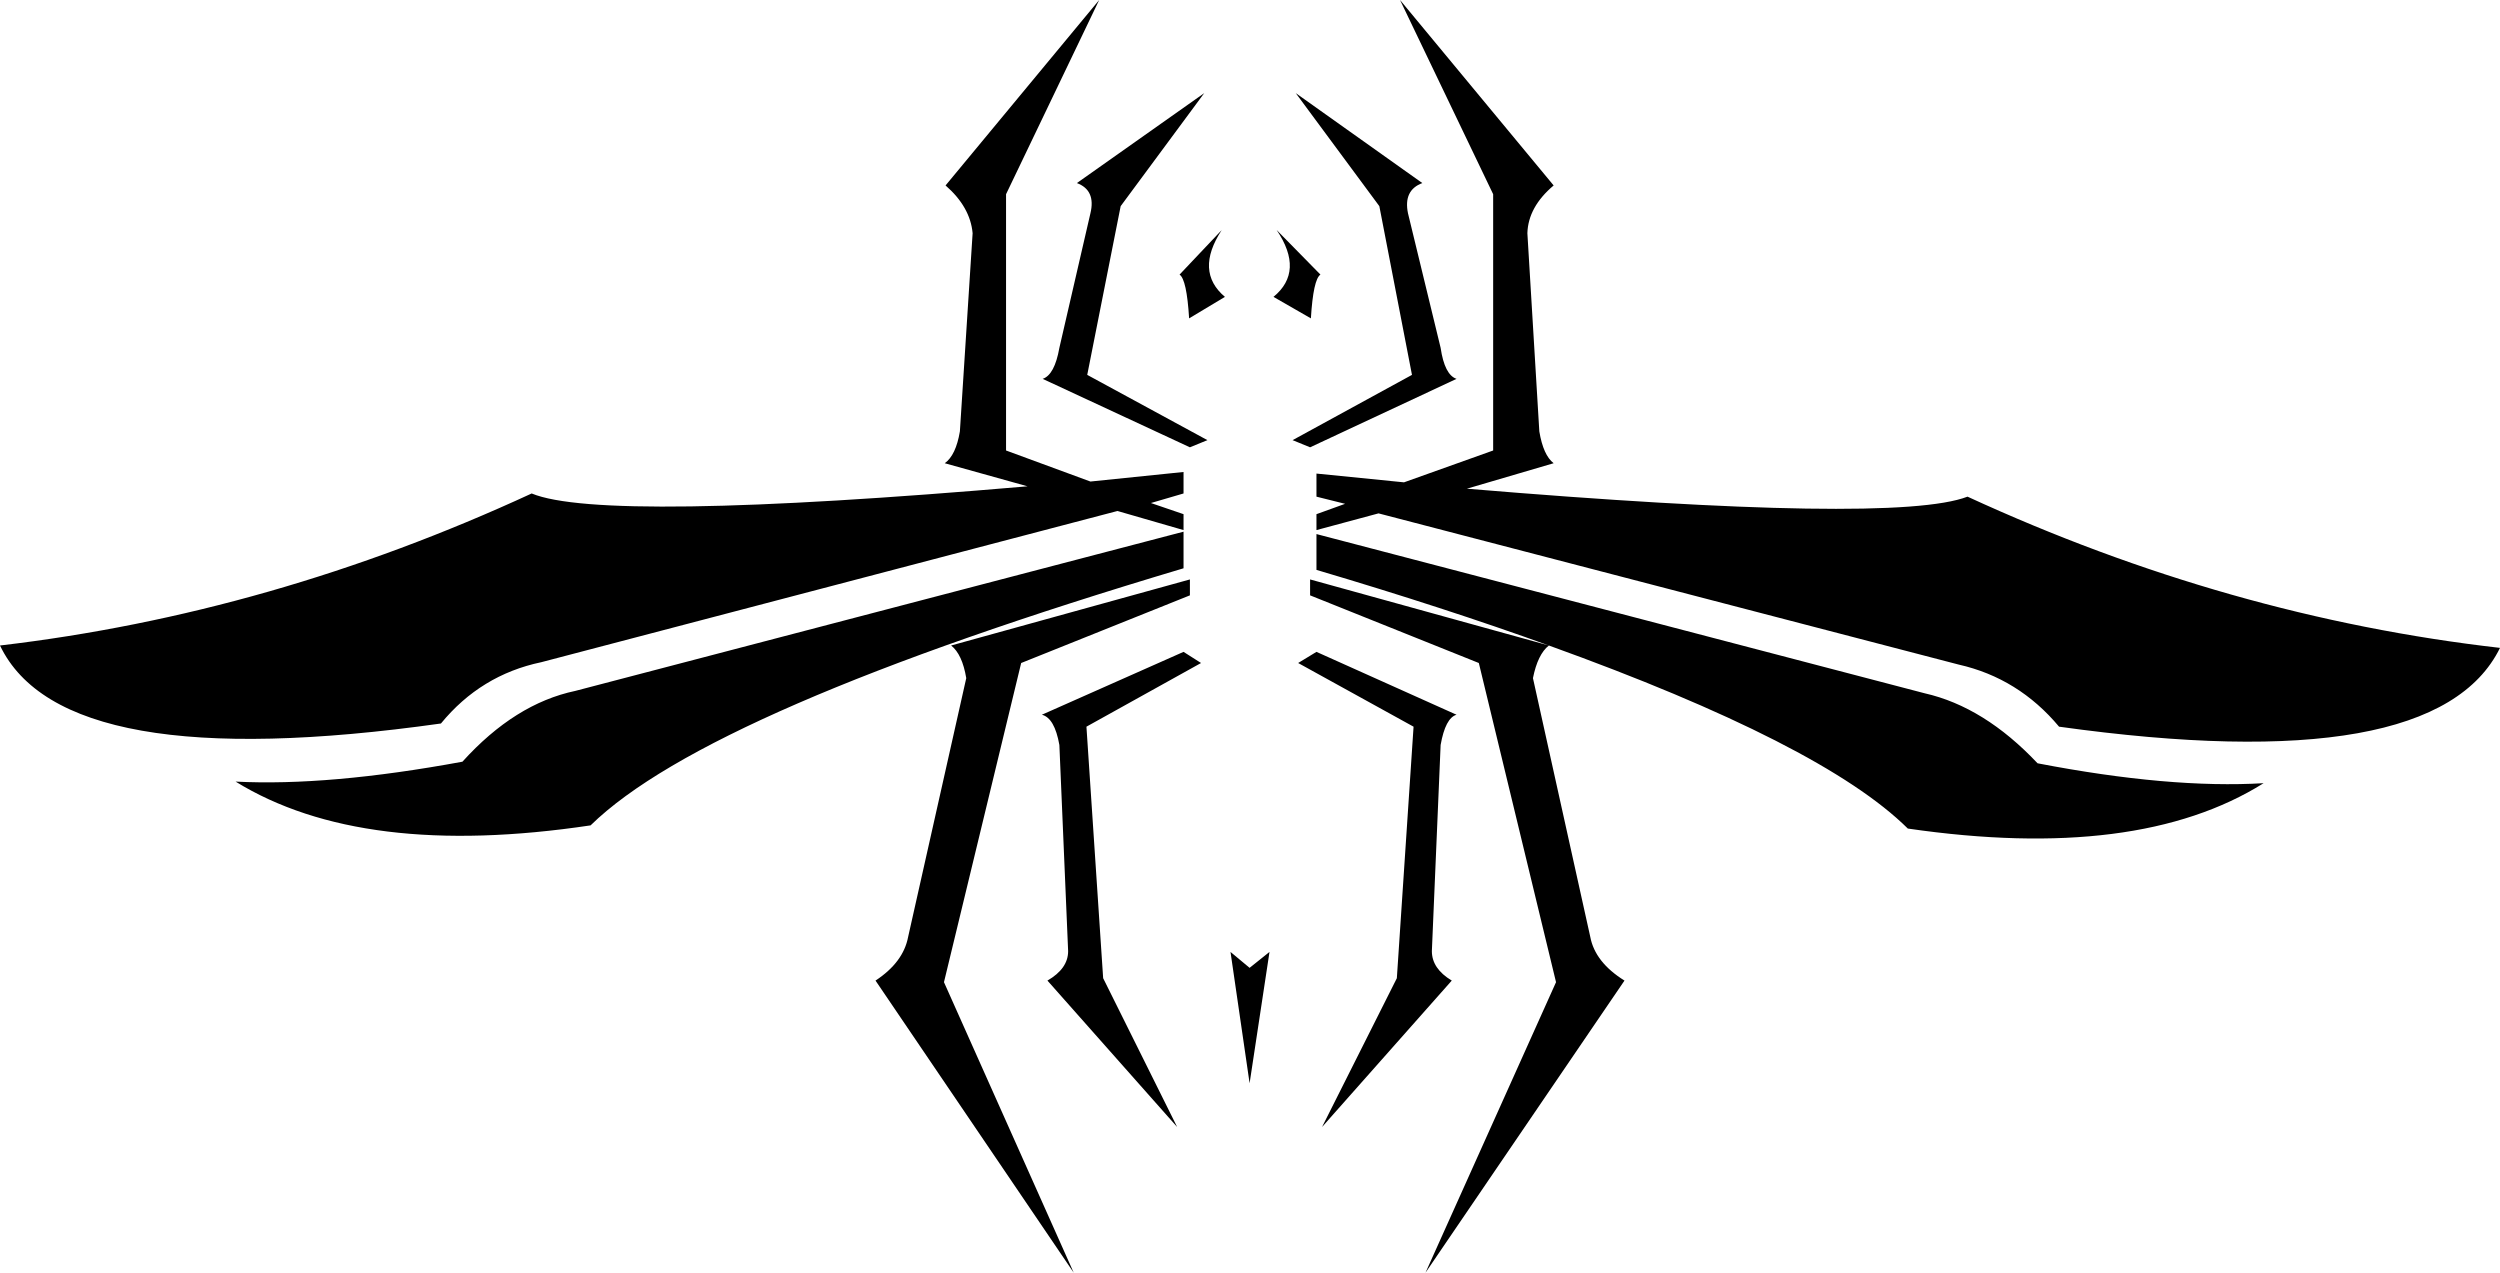 <?xml version="1.0" encoding="UTF-8" standalone="no"?>
<svg xmlns:xlink="http://www.w3.org/1999/xlink" height="79.95px" width="157.05px" xmlns="http://www.w3.org/2000/svg">
  <g transform="matrix(1.0, 0.0, 0.0, 1.0, -321.35, -195.7)">
    <path d="M417.3 210.35 L418.05 222.8 Q418.3 224.3 418.95 224.8 L413.5 226.4 Q440.4 228.65 444.95 226.9 461.35 234.45 478.4 236.4 474.35 244.65 450.7 241.35 448.15 238.3 444.4 237.45 L407.95 227.95 404.05 229.0 404.05 228.0 405.85 227.35 404.05 226.9 404.05 225.45 409.55 226.0 415.15 224.0 415.15 207.9 409.3 195.7 418.95 207.35 Q417.35 208.7 417.3 210.35 M411.85 217.55 Q412.1 219.25 412.85 219.5 L403.65 223.8 402.55 223.35 410.05 219.25 408.0 208.65 402.75 201.55 410.7 207.2 Q409.5 207.65 409.8 209.1 L411.85 217.55 M418.65 236.25 Q417.95 236.8 417.65 238.3 L421.25 254.55 Q421.55 256.15 423.4 257.3 L410.9 275.65 419.1 257.4 414.25 237.35 403.65 233.1 403.65 232.1 418.65 236.25 Q412.15 233.9 404.05 231.5 L404.05 229.25 442.25 239.25 Q446.0 240.1 449.35 243.65 457.65 245.25 463.55 244.9 455.65 249.85 441.2 247.75 435.85 242.45 418.65 236.25 M404.3 212.95 Q403.85 213.25 403.7 215.7 L401.35 214.35 Q403.3 212.75 401.55 210.15 L404.3 212.95 M398.3 214.35 L396.05 215.7 Q395.9 213.25 395.45 212.95 L398.1 210.15 Q396.4 212.75 398.3 214.35 M391.75 208.65 L389.65 219.25 397.2 223.35 396.1 223.8 386.85 219.5 Q387.6 219.25 387.9 217.55 L389.85 209.1 Q390.2 207.65 389.0 207.2 L397.0 201.55 391.75 208.65 M382.45 210.35 Q382.3 208.7 380.75 207.35 L390.4 195.7 384.55 207.9 384.55 224.0 389.85 225.95 395.7 225.35 395.7 226.7 393.65 227.3 395.7 228.0 395.7 229.0 391.55 227.8 355.35 237.3 Q351.55 238.1 349.05 241.15 325.3 244.5 321.35 236.25 338.4 234.25 354.75 226.7 359.2 228.55 385.9 226.25 L380.7 224.8 Q381.4 224.3 381.65 222.8 L382.45 210.35 M412.85 240.6 Q412.15 240.8 411.85 242.5 L411.3 255.45 Q411.3 256.55 412.55 257.3 L404.4 266.5 409.1 257.15 410.15 241.35 402.9 237.35 404.05 236.65 412.85 240.6 M396.1 233.1 L385.5 237.35 380.65 257.4 388.8 275.65 376.35 257.3 Q378.1 256.15 378.4 254.55 L382.05 238.3 Q381.8 236.8 381.1 236.25 L396.1 232.1 396.1 233.1 M395.7 229.1 L395.7 231.4 Q365.85 240.3 358.45 247.55 344.1 249.7 336.15 244.8 342.0 245.1 350.4 243.55 353.7 239.9 357.5 239.1 L395.7 229.1 M386.8 240.6 L395.7 236.65 396.8 237.35 389.6 241.35 390.65 257.15 395.3 266.5 387.15 257.3 Q388.45 256.55 388.45 255.45 L387.9 242.5 Q387.6 240.8 386.8 240.6 M401.1 255.5 L399.85 263.75 398.65 255.5 399.85 256.5 401.1 255.5" fill="#000000" fill-rule="evenodd" stroke="none"/>
  </g>
</svg>
